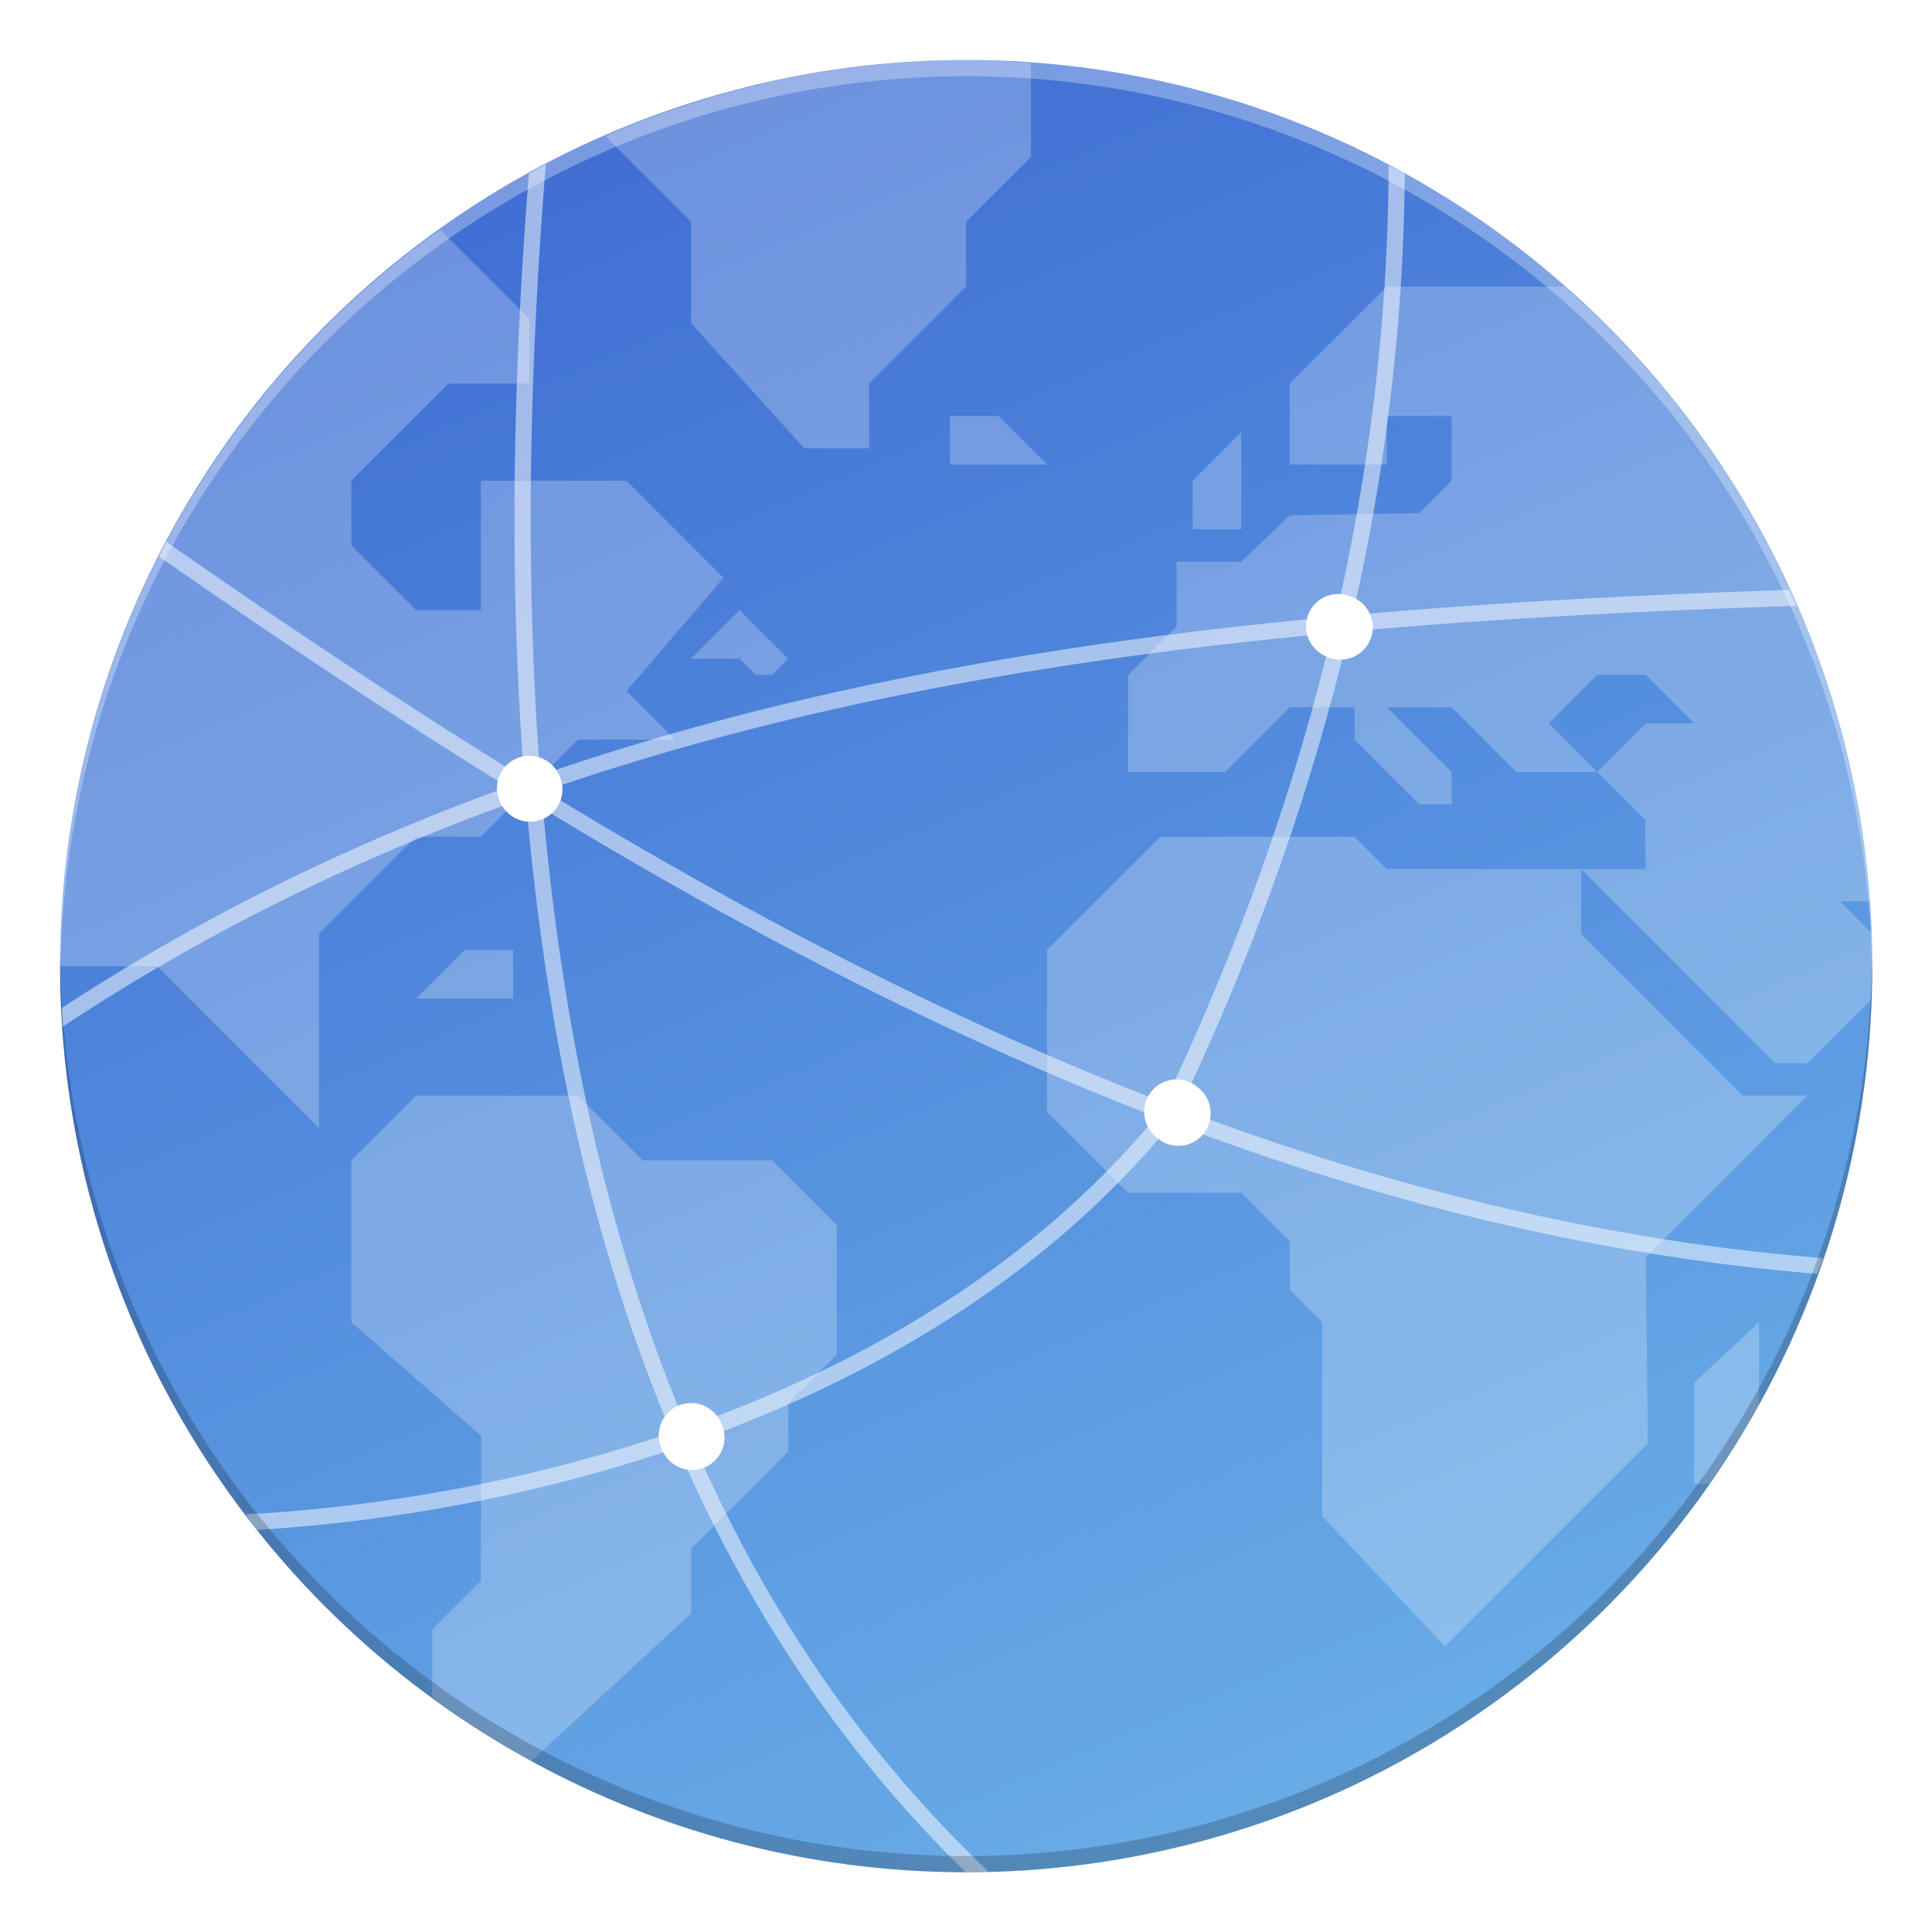 <svg width="64" height="64" version="1.1" viewBox="0 0 16.933 16.933" xmlns="http://www.w3.org/2000/svg" xmlns:xlink="http://www.w3.org/1999/xlink">
 <defs>
  <filter id="b" x="-.81" y="-.81" width="2.62" height="2.62" color-interpolation-filters="sRGB">
   <feGaussianBlur stdDeviation="2.7"/>
  </filter>
  <filter id="c" x="-.81" y="-.81" width="2.62" height="2.62" color-interpolation-filters="sRGB">
   <feGaussianBlur stdDeviation="2.7"/>
  </filter>
  <filter id="d" x="-.81" y="-.81" width="2.62" height="2.62" color-interpolation-filters="sRGB">
   <feGaussianBlur stdDeviation="2.7"/>
  </filter>
  <filter id="e" x="-.81" y="-.81" width="2.62" height="2.62" color-interpolation-filters="sRGB">
   <feGaussianBlur stdDeviation="2.7"/>
  </filter>
  <linearGradient id="a" x1="104" x2="200" y1="44" y2="268" gradientTransform="matrix(.265 0 0 .265 -27.014 -32.014)" gradientUnits="userSpaceOnUse">
   <stop stop-color="#3e6cd3" offset="0"/>
   <stop stop-color="#6aafe8" offset="1"/>
  </linearGradient>
 </defs>
 <g transform="matrix(.268 0 0 .268 4.93 5.986)">
  <circle cx="13.202" cy="9.26" r="29.633" enable-background="new" fill="url(#a)"/>
  <g fill="#fff">
   <path d="m13.202-20.373a29.633 29.633 0 0 0-11.799 2.489l2.803 2.803v3.318l3.704 4.09h2.117v-2.117l3.175-3.175v-2.117l2.117-2.117v-3.069a29.633 29.633 0 0 0-2.117-0.106zm-17.203 5.551a29.633 29.633 0 0 0-12.429 24.082h3.175l5.292 5.292v-6.35l3.175-3.175h2.117l3.175-3.175h3.175l-1.587-1.587 3.175-3.704-3.175-3.175h-4.762v4.233h-2.117l-2.117-2.117v-2.117l3.175-3.175h2.646v-2.117zm30.961 1.858-3.175 3.175v2.646h3.175v-1.587h2.117v2.117l-1.058 1.058-4.233 0.072-1.587 1.516h-2.117v2.117l-1.587 1.587v3.175h3.175l2.117-2.117h2.117v1.058l2.117 2.117h1.058v-1.058l-2.117-2.117h2.117l2.117 2.117h2.646l-1.587-1.587 1.587-1.587h1.587l1.587 1.587h-1.587l-1.587 1.587 1.558 1.558 0.029 1.616h-2.117l6.35 6.35h1.058l1.058-1.058 1.002-1.002a29.633 29.633 0 0 0 0.056-1.114 29.633 29.633 0 0 0-0.039-1.097l-1.02-1.02h0.981a29.633 29.633 0 0 0-9.993-20.108zm6.35 19.05h-6.35l-1.058-1.058h-6.35l-3.704 3.704v5.292l2.646 2.646h3.704l1.587 1.587v1.587l1.058 1.058v6.35l4.019 4.248 6.636-6.636-0.071-6.078 5.292-5.292h-2.117l-5.292-5.292zm-20.637-14.816v1.587h3.175l-1.587-1.587zm9.525 0.529-1.587 1.587v1.587h1.587zm-16.404 5.821-1.587 1.587h1.587l0.529 0.529h0.529l0.529-0.529zm-8.996 11.112-1.587 1.587h3.175v-1.587zm-1.587 4.762-2.117 2.117v5.292l4.248 3.722-0.014 4.744-1.587 1.587v2.207a29.633 29.633 0 0 0 3.237 2.092l5.23-4.827v-2.117l3.175-3.175v-1.587l1.587-1.587v-4.233l-2.117-2.117h-4.233l-2.117-2.117zm43.92 7.408-2.117 1.974v3.318h0.492a29.633 29.633 0 0 0 1.625-2.602z" color="#000000" opacity=".24"/>
   <circle cx="-1.085" cy="3.439" r="1.058" enable-background="new"/>
   <circle cx="4.206" cy="24.606" r="1.058" enable-background="new"/>
   <circle cx="20.081" cy="14.023" r="1.058" enable-background="new"/>
   <circle cx="25.373" cy="-1.852" r="1.058" enable-background="new"/>
   <path d="m-0.543-16.974a29.633 29.633 0 0 0-0.558 0.32c-0.537 6.784-0.646 13.434-0.151 19.768-4.046-2.491-7.949-5.111-11.709-7.733a29.633 29.633 0 0 0-0.233 0.483c3.661 2.551 7.46 5.102 11.398 7.535-5.088 1.842-9.955 4.201-14.586 7.235a29.633 29.633 0 0 0 0.022 0.616c4.792-3.172 9.842-5.612 15.136-7.495 0.009 0.005 0.018 0.011 0.026 0.016 0.305 3.588 0.806 7.073 1.537 10.419 0.79 3.617 1.85 7.073 3.218 10.325-2.058 0.702-4.118 1.247-6.107 1.658-2.814 0.581-5.482 0.894-7.813 1.016a29.633 29.633 0 0 0 0.365 0.508c2.276-0.136 4.846-0.447 7.554-1.006 2.021-0.417 4.115-0.972 6.21-1.688 2.267 5.236 5.354 9.927 9.426 13.891a29.633 29.633 0 0 0 0.009 5.29e-4 29.633 29.633 0 0 0 0.728-0.026c-4.193-3.976-7.354-8.717-9.662-14.039 5.763-2.041 11.486-5.334 15.666-10.442 6.741 2.552 13.782 4.338 21.101 4.936a29.633 29.633 0 0 0 0.188-0.515c-15.168-1.204-29.163-7.576-41.803-15.282 8.035-2.78 16.629-4.302 25.74-5.156-1.22 5.112-2.992 10.045-5.186 14.748l0.48 0.223c2.232-4.784 4.032-9.809 5.262-15.02 4.742-0.429 9.624-0.682 14.639-0.843a29.633 29.633 0 0 0-0.234-0.523c-4.883 0.159-9.644 0.408-14.277 0.823 1.065-4.677 1.666-9.503 1.703-14.439a29.633 29.633 0 0 0-0.529-0.273c-0.016 5.048-0.627 9.981-1.727 14.76-9.198 0.852-17.887 2.379-26.018 5.19-0.495-6.395-0.373-13.123 0.185-19.99zm-0.094 21.084c6.343 3.854 13.032 7.376 20.048 10.079-4.099 4.941-9.7 8.152-15.353 10.152-1.36-3.228-2.414-6.663-3.201-10.265-0.699-3.201-1.188-6.533-1.493-9.965z" color="#000000" color-rendering="auto" dominant-baseline="auto" fill-rule="evenodd" image-rendering="auto" opacity=".5" shape-rendering="auto" solid-color="#000000" style="font-feature-settings:normal;font-variant-alternates:normal;font-variant-caps:normal;font-variant-ligatures:normal;font-variant-numeric:normal;font-variant-position:normal;isolation:auto;mix-blend-mode:normal;shape-padding:0;text-decoration-color:#000000;text-decoration-line:none;text-decoration-style:solid;text-indent:0;text-orientation:mixed;text-transform:none;white-space:normal"/>
   <circle transform="matrix(.265 0 0 .265 -16.431 -20.373)" cx="58" cy="90" r="4" enable-background="new" filter="url(#e)"/>
   <circle transform="matrix(.265 0 0 .265 -16.431 -20.373)" cx="78" cy="170" r="4" enable-background="new" filter="url(#d)"/>
   <circle transform="matrix(.265 0 0 .265 -16.431 -20.373)" cx="138" cy="130" r="4" enable-background="new" filter="url(#c)"/>
   <circle transform="matrix(.265 0 0 .265 -16.431 -20.373)" cx="158" cy="70" r="4" enable-background="new" filter="url(#b)"/>
   <path d="m13.202-20.373a29.633 29.633 0 0 0-29.633 29.633 29.633 29.633 0 0 0 0.011 0.31 29.633 29.633 0 0 1 29.622-29.413 29.633 29.633 0 0 1 29.622 29.323 29.633 29.633 0 0 0 0.011-0.22 29.633 29.633 0 0 0-29.633-29.633z" enable-background="new" opacity=".3"/>
  </g>
  <path d="m13.202 38.893a29.633 29.633 0 0 1-29.633-29.633 29.633 29.633 0 0 1 0.011-0.31 29.633 29.633 0 0 0 29.622 29.413 29.633 29.633 0 0 0 29.622-29.323 29.633 29.633 0 0 1 0.011 0.22 29.633 29.633 0 0 1-29.633 29.633z" enable-background="new" opacity=".2"/>
 </g>
</svg>
